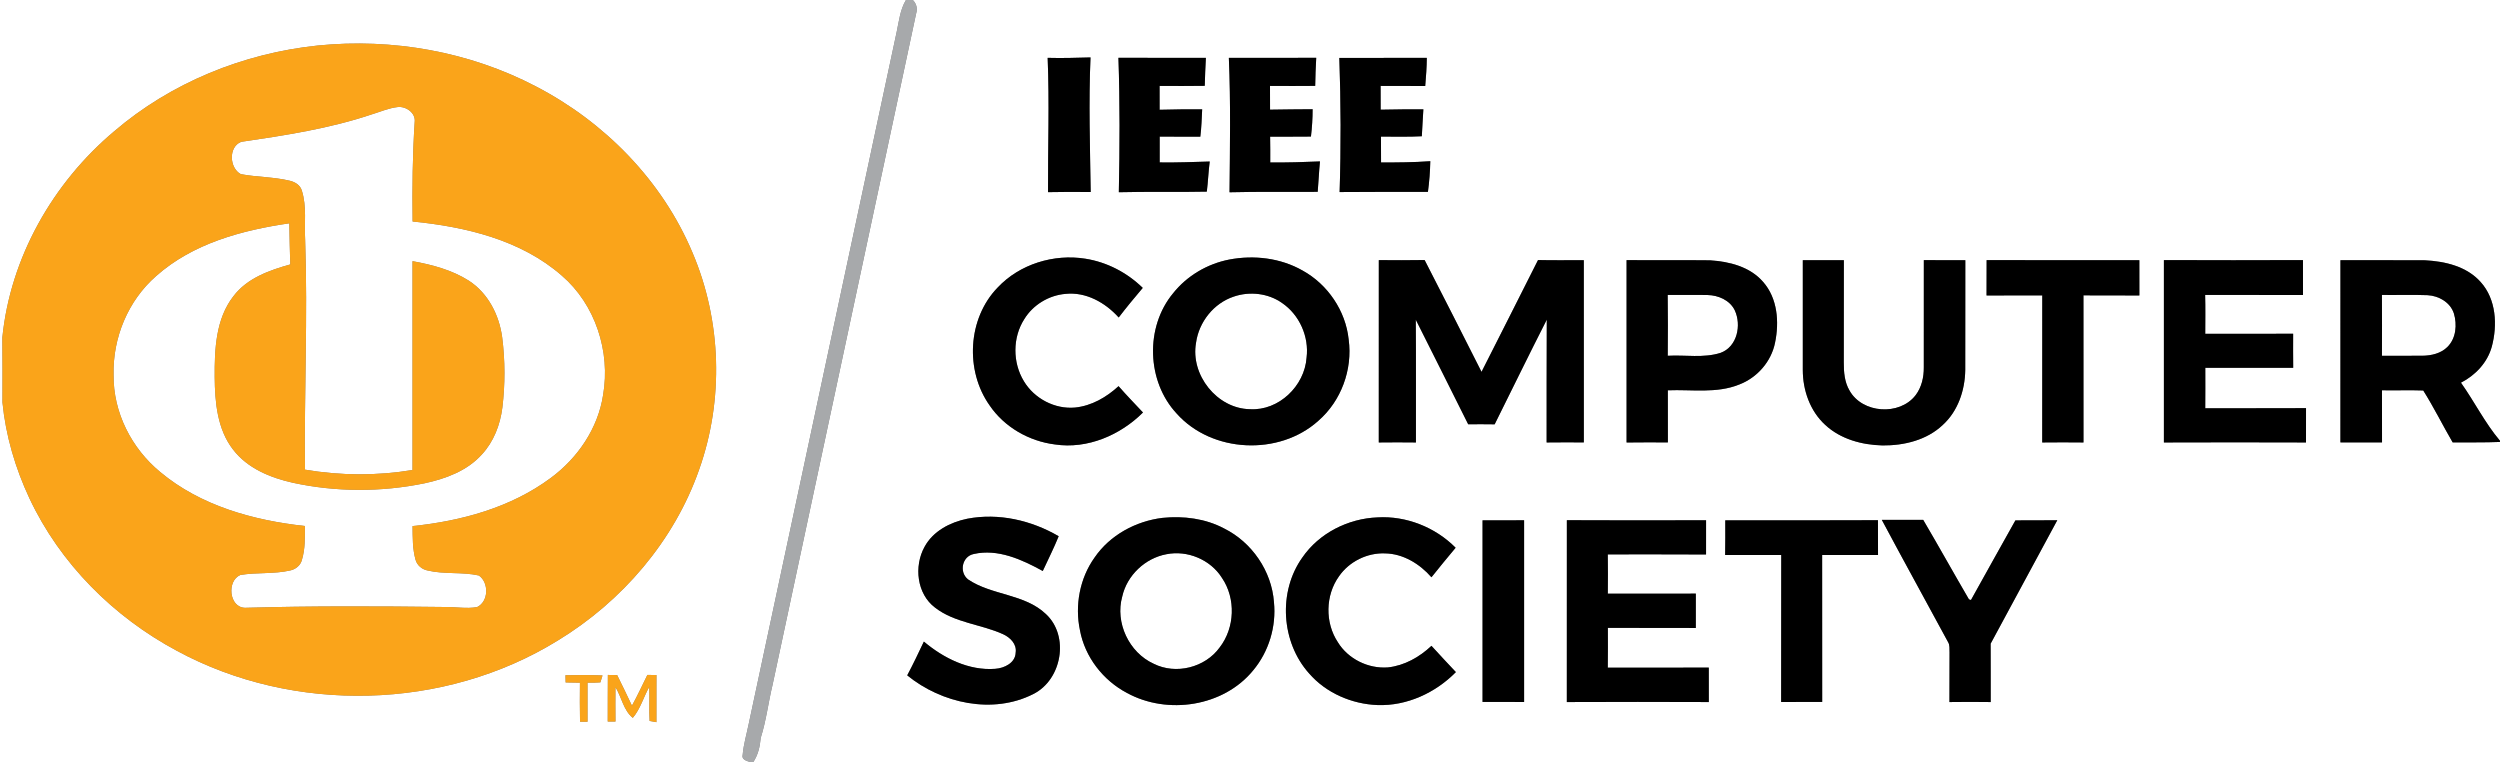 <?xml version="1.0" encoding="UTF-8" ?>
<!DOCTYPE svg PUBLIC "-//W3C//DTD SVG 1.1//EN" "http://www.w3.org/Graphics/SVG/1.1/DTD/svg11.dtd">
<svg width="1000pt" height="305pt" viewBox="0 0 1000 305" version="1.1" xmlns="http://www.w3.org/2000/svg">
<rect x="0" y="0" width="1000" height="305" fill="#808080" stroke="none"/>
<g id="#ffffffff">
<path fill="#ffffff" opacity="1.00" d=" M 0.00 0.00 L 362.38 0.00 C 360.06 3.86 359.60 8.39 358.68 12.70 C 338.95 104.96 319.23 197.21 299.50 289.47 C 298.66 293.64 297.40 297.75 297.06 302.01 C 296.53 304.13 299.39 304.55 300.73 305.00 L 0.00 305.00 L 0.00 0.00 M 127.15 18.20 C 97.37 21.30 68.36 33.05 45.57 52.60 C 21.12 73.20 4.11 103.08 0.93 135.07 C 1.04 143.70 0.98 152.34 0.98 160.97 C 2.28 174.26 6.12 187.26 11.78 199.34 C 24.02 225.42 45.40 246.76 70.71 260.30 C 117.54 285.65 177.77 284.20 223.13 256.20 C 248.86 240.54 269.68 216.34 279.67 187.78 C 289.58 159.88 288.62 128.30 277.00 101.07 C 264.96 72.33 241.90 48.83 214.36 34.56 C 187.75 20.63 156.98 15.20 127.15 18.20 M 226.19 270.09 C 226.21 270.81 226.24 272.25 226.25 272.98 C 228.15 273.02 230.06 273.05 231.97 273.08 C 231.92 278.28 231.90 283.48 232.01 288.68 C 232.76 288.68 234.26 288.69 235.01 288.69 C 235.00 283.49 235.00 278.29 235.00 273.08 C 236.71 273.08 238.44 273.10 240.15 272.95 C 240.47 272.03 240.76 271.11 241.01 270.18 C 236.07 269.94 231.13 270.02 226.19 270.09 M 243.14 269.98 C 243.07 276.19 243.13 282.40 243.09 288.61 C 243.86 288.61 245.41 288.62 246.19 288.62 C 246.17 284.02 246.12 279.42 246.18 274.83 C 248.62 278.80 249.40 284.18 253.12 287.14 C 256.17 283.54 257.40 278.82 259.70 274.75 C 259.88 279.29 259.56 283.84 259.84 288.38 C 260.52 288.50 261.89 288.75 262.57 288.87 C 262.61 282.58 262.59 276.30 262.58 270.01 C 261.67 270.00 259.86 269.98 258.95 269.97 C 256.91 274.08 255.00 278.26 252.78 282.27 C 250.86 278.17 248.87 274.09 246.86 270.03 C 245.93 270.02 244.07 269.99 243.14 269.98 Z" />
<path fill="#ffffff" opacity="1.00" d=" M 365.13 0.00 L 1000.00 0.00 L 1000.00 176.32 C 993.97 169.18 989.78 160.69 984.38 153.07 C 990.18 150.09 994.96 145.05 996.72 138.66 C 999.03 130.03 998.50 119.74 992.27 112.82 C 986.71 106.55 978.04 104.52 970.01 104.12 C 958.73 104.03 947.46 104.13 936.18 104.08 C 936.18 128.37 936.20 152.67 936.17 176.96 C 941.71 176.93 947.26 176.93 952.81 176.96 C 952.79 170.01 952.80 163.06 952.79 156.11 C 958.29 156.22 963.80 155.99 969.30 156.19 C 973.54 162.92 977.06 170.08 981.07 176.96 C 987.38 176.90 993.69 177.05 1000.00 176.78 L 1000.00 305.00 L 301.20 305.00 C 303.20 302.08 304.00 298.62 304.29 295.15 C 306.49 288.24 307.32 281.01 309.02 273.97 C 328.18 184.43 347.29 94.89 366.47 5.35 C 367.10 3.38 366.56 1.45 365.13 0.00 M 419.06 23.14 C 419.80 41.05 419.14 58.96 419.21 76.86 C 424.90 76.76 430.59 76.72 436.28 76.81 C 436.02 58.86 435.42 40.91 436.21 22.97 C 430.50 23.13 424.78 23.30 419.06 23.14 M 447.37 23.13 C 447.98 41.05 447.91 58.97 447.53 76.89 C 459.26 76.59 471.00 76.91 482.73 76.65 C 483.22 72.65 483.37 68.61 483.89 64.61 C 477.21 64.78 470.55 65.09 463.87 64.97 C 463.88 61.53 463.88 58.09 463.87 54.65 C 469.29 54.66 474.71 54.65 480.13 54.66 C 480.59 51.03 480.68 47.37 480.87 43.72 C 475.19 43.67 469.52 43.77 463.84 43.91 C 463.84 40.72 463.84 37.54 463.83 34.36 C 469.85 34.38 475.87 34.44 481.90 34.33 C 481.96 30.60 482.18 26.87 482.35 23.14 C 470.69 23.15 459.03 23.16 447.37 23.13 M 491.54 23.14 C 492.31 41.05 491.97 58.99 491.81 76.91 C 503.57 76.61 515.32 76.82 527.08 76.73 C 527.44 72.68 527.57 68.61 527.99 64.57 C 521.36 64.85 514.73 65.05 508.10 64.99 C 508.11 61.55 508.12 58.10 508.05 54.66 C 513.49 54.64 518.93 54.69 524.38 54.62 C 524.81 50.99 525.05 47.34 525.04 43.69 C 519.37 43.70 513.69 43.79 508.02 43.87 C 508.02 40.70 508.02 37.53 508.00 34.36 C 514.03 34.40 520.05 34.41 526.08 34.35 C 526.12 30.60 526.29 26.86 526.49 23.12 C 514.84 23.18 503.19 23.14 491.54 23.14 M 535.73 23.17 C 536.36 41.04 536.43 58.95 535.84 76.82 C 547.61 76.74 559.39 76.73 571.17 76.75 C 571.72 72.68 572.03 68.59 572.12 64.48 C 565.56 64.95 558.99 65.00 552.42 64.99 C 552.42 61.54 552.43 58.09 552.39 54.64 C 557.83 54.60 563.29 54.80 568.73 54.50 C 568.85 50.90 569.19 47.32 569.35 43.72 C 563.65 43.67 557.95 43.79 552.26 43.88 C 552.27 40.71 552.27 37.54 552.24 34.36 C 558.19 34.41 564.14 34.36 570.09 34.40 C 570.41 30.66 570.69 26.91 570.72 23.15 C 559.06 23.16 547.39 23.13 535.73 23.17 M 399.03 115.05 C 387.06 127.41 385.98 148.23 395.84 162.15 C 401.74 170.85 411.62 176.49 421.99 177.78 C 434.93 179.73 448.09 174.07 457.19 165.00 C 453.91 161.50 450.57 158.06 447.42 154.46 C 442.61 158.89 436.64 162.35 430.05 163.02 C 421.92 163.77 413.72 159.43 409.54 152.47 C 405.00 145.01 404.99 134.99 409.73 127.62 C 413.23 121.92 419.52 118.12 426.17 117.55 C 434.37 116.66 442.14 121.05 447.48 126.99 C 450.56 122.95 453.82 119.04 457.10 115.16 C 450.85 109.05 442.77 104.83 434.12 103.48 C 421.50 101.47 407.83 105.65 399.03 115.05 M 491.67 103.83 C 482.93 105.54 474.78 110.32 469.23 117.32 C 457.99 130.86 458.66 152.55 470.66 165.41 C 484.74 181.23 511.66 182.44 527.33 168.32 C 536.47 160.41 541.09 147.78 539.47 135.83 C 538.28 124.35 531.11 113.76 521.02 108.21 C 512.21 103.18 501.56 101.94 491.67 103.83 M 551.52 104.05 C 551.49 128.36 551.51 152.67 551.51 176.98 C 556.46 176.92 561.42 176.92 566.37 176.98 C 566.34 160.61 566.44 144.24 566.31 127.87 C 573.38 141.78 580.25 155.78 587.27 169.71 C 590.79 169.68 594.32 169.67 597.86 169.73 C 604.80 155.77 611.64 141.75 618.71 127.86 C 618.60 144.23 618.69 160.61 618.65 176.98 C 623.61 176.91 628.57 176.94 633.53 176.96 C 633.50 152.66 633.51 128.37 633.52 104.07 C 627.42 104.07 621.31 104.16 615.21 104.02 C 607.66 118.92 600.21 133.87 592.61 148.75 C 585.06 133.82 577.52 118.89 569.85 104.02 C 563.74 104.14 557.63 104.09 551.52 104.05 M 650.63 104.04 C 650.62 128.35 650.63 152.67 650.63 176.99 C 656.13 176.91 661.64 176.94 667.15 176.96 C 667.13 170.01 667.16 163.06 667.13 156.12 C 676.66 155.73 686.64 157.49 695.73 153.79 C 702.89 151.05 708.52 144.61 710.02 137.06 C 711.73 128.84 711.04 119.32 705.25 112.77 C 700.01 106.68 691.72 104.61 684.01 104.13 C 672.88 103.99 661.75 104.18 650.63 104.04 M 721.12 104.08 C 721.13 118.70 721.13 133.33 721.12 147.95 C 721.11 156.04 724.00 164.38 730.05 169.92 C 736.19 175.66 744.77 177.97 753.00 178.17 C 761.60 178.25 770.68 176.06 777.08 170.00 C 783.20 164.45 785.99 156.08 786.10 147.97 C 786.15 133.35 786.09 118.72 786.13 104.09 C 780.59 104.07 775.06 104.12 769.53 104.04 C 769.51 118.35 769.53 132.66 769.52 146.97 C 769.56 150.89 768.64 154.94 766.22 158.11 C 759.81 166.39 744.90 165.40 739.79 156.19 C 737.81 152.83 737.50 148.84 737.51 145.03 C 737.54 131.37 737.50 117.72 737.54 104.07 C 732.06 104.09 726.59 104.09 721.12 104.08 M 794.65 104.04 C 794.63 108.75 794.66 113.47 794.62 118.18 C 802.05 118.15 809.48 118.19 816.91 118.16 C 816.87 137.76 816.91 157.37 816.89 176.98 C 822.38 176.92 827.88 176.92 833.39 176.98 C 833.38 157.37 833.40 137.76 833.38 118.14 C 840.83 118.20 848.29 118.14 855.75 118.18 C 855.71 113.48 855.73 108.78 855.74 104.08 C 835.37 104.07 815.01 104.14 794.65 104.04 M 865.56 104.04 C 865.54 128.36 865.55 152.67 865.56 176.98 C 884.51 176.91 903.45 176.92 922.40 176.98 C 922.40 172.40 922.40 167.83 922.41 163.26 C 908.97 163.34 895.54 163.26 882.10 163.30 C 882.15 157.90 882.13 152.51 882.12 147.11 C 893.84 147.14 905.56 147.11 917.28 147.13 C 917.22 142.59 917.25 138.04 917.26 133.50 C 905.54 133.55 893.82 133.49 882.10 133.53 C 882.12 128.35 882.19 123.16 882.06 117.97 C 895.10 118.00 908.15 117.96 921.20 118.00 C 921.18 113.34 921.19 108.69 921.19 104.04 C 902.64 104.12 884.10 104.11 865.56 104.04 M 386.93 207.49 C 380.10 208.88 373.21 212.43 369.80 218.77 C 365.54 226.50 366.71 237.54 374.03 243.05 C 381.92 249.17 392.42 249.64 401.28 253.70 C 404.10 255.00 406.77 257.63 406.27 261.02 C 406.16 265.18 401.71 267.29 398.07 267.53 C 387.53 268.34 377.42 263.26 369.55 256.63 C 367.41 261.17 365.24 265.71 362.89 270.14 C 376.60 281.34 397.15 285.88 413.37 277.59 C 424.75 271.87 427.83 254.45 418.40 245.66 C 409.85 237.48 396.73 238.20 387.22 231.77 C 383.56 228.87 384.80 222.53 389.50 221.60 C 399.13 219.39 408.82 223.84 417.11 228.40 C 419.24 223.77 421.56 219.22 423.47 214.49 C 412.56 208.12 399.45 205.09 386.93 207.49 M 465.01 207.15 C 454.29 208.46 443.95 214.05 437.81 223.05 C 431.90 231.34 429.89 242.16 431.98 252.08 C 433.94 262.75 441.22 272.15 450.78 277.17 C 466.98 286.05 489.41 282.67 501.26 268.15 C 507.54 260.64 510.56 250.59 509.58 240.86 C 508.68 228.45 500.76 216.90 489.63 211.38 C 482.12 207.39 473.39 206.31 465.01 207.15 M 520.93 223.02 C 511.18 236.68 512.45 256.91 523.64 269.37 C 530.45 277.22 540.71 281.62 551.01 282.02 C 562.72 282.44 574.22 277.12 582.35 268.84 C 579.05 265.38 575.82 261.84 572.58 258.33 C 567.80 262.85 561.75 266.26 555.14 266.97 C 547.31 267.55 539.22 263.60 535.12 256.86 C 529.96 249.06 530.13 238.11 535.60 230.51 C 539.68 224.62 546.87 221.06 554.02 221.35 C 561.27 221.47 567.92 225.56 572.58 230.91 C 575.76 226.94 578.97 222.99 582.25 219.10 C 574.16 210.92 562.50 206.27 550.99 206.96 C 539.26 207.41 527.62 213.26 520.93 223.02 M 593.02 208.13 C 593.01 232.35 593.02 256.56 593.02 280.78 C 598.55 280.78 604.09 280.75 609.64 280.80 C 609.61 256.57 609.62 232.34 609.64 208.11 C 604.09 208.16 598.55 208.13 593.02 208.13 M 626.74 208.08 C 626.74 232.33 626.75 256.57 626.73 280.82 C 645.66 280.74 664.59 280.74 683.52 280.82 C 683.50 276.22 683.52 271.62 683.51 267.03 C 670.04 267.13 656.57 267.04 643.11 267.08 C 643.20 261.77 643.15 256.46 643.14 251.15 C 654.87 251.20 666.59 251.13 678.32 251.19 C 678.31 246.61 678.30 242.03 678.33 237.45 C 666.59 237.50 654.85 237.47 643.12 237.47 C 643.18 232.23 643.19 226.99 643.11 221.75 C 656.21 221.77 669.32 221.70 682.42 221.79 C 682.42 217.23 682.41 212.66 682.43 208.10 C 663.87 208.15 645.30 208.18 626.74 208.08 M 690.11 208.12 C 690.11 212.74 690.16 217.37 690.06 222.00 C 697.54 222.00 705.02 222.00 712.50 222.00 C 712.44 241.60 712.52 261.19 712.46 280.79 C 717.93 280.76 723.41 280.77 728.88 280.78 C 728.85 261.19 728.89 241.59 728.86 222.00 C 736.31 222.00 743.76 222.00 751.21 222.00 C 751.17 217.36 751.20 212.72 751.18 208.08 C 730.82 208.20 710.46 208.12 690.11 208.12 M 806.16 208.15 C 800.26 218.78 794.25 229.35 788.39 240.00 C 788.19 239.94 787.79 239.82 787.59 239.76 C 781.42 229.19 775.48 218.49 769.28 207.94 C 763.76 207.96 758.23 207.95 752.72 207.94 C 761.43 224.27 770.38 240.47 779.18 256.75 C 780.00 258.02 779.74 259.58 779.82 261.02 C 779.77 267.62 779.81 274.22 779.78 280.82 C 785.28 280.74 790.78 280.75 796.28 280.82 C 796.26 273.03 796.30 265.25 796.25 257.47 C 805.14 241.01 814.01 224.54 822.91 208.09 C 817.33 208.18 811.74 208.11 806.16 208.15 Z" />
<path fill="#ffffff" opacity="1.00" d=" M 148.92 45.68 C 152.26 44.67 155.52 43.22 159.02 42.83 C 162.38 42.40 166.35 45.18 165.87 48.82 C 165.01 62.06 164.86 75.34 165.04 88.60 C 186.19 90.71 208.33 95.91 224.72 110.25 C 238.14 121.78 244.23 140.63 241.25 157.92 C 239.23 171.32 231.07 183.25 220.27 191.21 C 204.33 203.04 184.52 208.42 165.02 210.43 C 165.07 214.94 164.98 219.53 166.22 223.91 C 166.82 226.13 168.80 227.75 171.01 228.19 C 177.73 229.81 184.82 228.69 191.55 230.20 C 195.63 233.05 195.49 240.60 190.86 242.82 C 186.61 243.61 182.25 242.70 177.95 242.80 C 151.30 242.47 124.64 242.35 98.00 243.12 C 91.56 242.96 90.67 232.27 96.14 229.99 C 102.71 228.89 109.50 229.68 116.02 228.20 C 118.25 227.74 120.26 226.16 120.79 223.87 C 122.10 219.51 121.97 214.90 121.97 210.40 C 101.38 208.16 80.23 202.32 64.08 188.79 C 52.63 179.37 45.26 164.94 45.44 150.00 C 45.04 135.15 51.23 120.20 62.48 110.40 C 77.12 97.38 96.75 92.08 115.72 89.33 C 115.81 94.81 115.92 100.29 116.10 105.77 C 107.72 108.12 98.87 111.24 93.40 118.44 C 86.26 127.58 85.80 139.79 85.87 150.90 C 85.96 160.86 86.89 171.64 93.20 179.80 C 98.95 187.32 108.13 191.09 117.11 193.10 C 134.41 196.86 152.49 196.88 169.82 193.32 C 178.25 191.50 186.84 188.36 192.74 181.79 C 197.48 176.69 200.08 169.89 200.95 163.05 C 202.08 153.73 202.07 144.27 200.88 134.96 C 199.70 126.04 195.24 117.26 187.55 112.28 C 180.77 107.97 172.83 105.88 165.00 104.46 C 165.00 132.30 165.00 160.15 165.00 188.00 C 150.79 190.36 136.20 190.28 122.00 187.86 C 121.66 157.24 123.13 126.62 122.07 96.00 C 121.69 89.42 122.76 82.60 120.73 76.22 C 120.10 74.05 118.02 72.79 115.94 72.30 C 109.50 70.74 102.80 70.88 96.31 69.65 C 91.72 67.17 91.34 58.77 96.44 56.74 C 114.11 54.13 131.92 51.42 148.92 45.68 Z" />
<path fill="#ffffff" opacity="1.00" d=" M 493.52 118.63 C 499.88 116.45 507.29 117.28 512.82 121.19 C 519.81 125.94 523.68 134.70 522.63 143.08 C 521.83 154.39 511.52 164.38 499.97 163.68 C 486.81 163.47 476.11 149.97 478.41 137.12 C 479.54 128.80 485.49 121.28 493.52 118.63 Z" />
<path fill="#ffffff" opacity="1.00" d=" M 667.07 117.98 C 672.40 118.02 677.73 117.90 683.07 118.01 C 687.36 118.10 691.96 120.10 693.91 124.12 C 696.66 130.06 694.91 138.69 688.24 141.14 C 681.43 143.32 674.12 141.91 667.09 142.31 C 667.16 134.20 667.20 126.09 667.07 117.98 Z" />
<path fill="#ffffff" opacity="1.00" d=" M 952.77 117.98 C 958.86 118.06 964.96 117.84 971.05 118.07 C 975.51 118.31 980.11 120.93 981.55 125.35 C 982.90 129.85 982.45 135.36 978.95 138.80 C 976.33 141.40 972.53 142.25 968.96 142.30 C 963.56 142.36 958.17 142.27 952.78 142.32 C 952.80 134.21 952.83 126.09 952.77 117.98 Z" />
<path fill="#ffffff" opacity="1.00" d=" M 466.51 221.70 C 474.96 219.97 484.21 223.86 488.79 231.16 C 494.40 239.40 493.96 251.13 487.86 258.99 C 482.05 267.03 470.36 269.98 461.47 265.50 C 451.60 261.02 445.95 249.03 448.90 238.58 C 450.80 230.14 458.03 223.29 466.51 221.70 Z" />
</g>
<g id="#a7a9abff">
<path fill="#a7a9ab" opacity="1.00" d=" M 362.38 0.00 L 365.13 0.00 C 366.56 1.45 367.10 3.38 366.47 5.35 C 347.29 94.89 328.18 184.43 309.02 273.97 C 307.32 281.01 306.49 288.24 304.29 295.15 C 304.00 298.62 303.20 302.08 301.20 305.00 L 300.73 305.00 C 299.39 304.55 296.53 304.13 297.06 302.01 C 297.40 297.75 298.66 293.64 299.50 289.47 C 319.23 197.21 338.95 104.96 358.68 12.70 C 359.60 8.39 360.06 3.86 362.38 0.00 Z" />
</g>
<g id="#faa41aff">
<path fill="#faa41a" opacity="1.00" d=" M 127.15 18.20 C 156.98 15.20 187.75 20.63 214.36 34.56 C 241.90 48.83 264.96 72.33 277.00 101.07 C 288.62 128.30 289.58 159.88 279.67 187.78 C 269.68 216.34 248.86 240.54 223.13 256.20 C 177.77 284.20 117.54 285.65 70.71 260.30 C 45.40 246.76 24.02 225.42 11.78 199.34 C 6.12 187.26 2.28 174.26 0.98 160.97 C 0.98 152.34 1.04 143.70 0.93 135.07 C 4.11 103.08 21.12 73.20 45.57 52.60 C 68.36 33.05 97.37 21.30 127.15 18.20 M 148.92 45.68 C 131.92 51.42 114.11 54.13 96.44 56.74 C 91.34 58.77 91.72 67.17 96.31 69.65 C 102.80 70.88 109.50 70.74 115.94 72.30 C 118.02 72.79 120.10 74.05 120.73 76.22 C 122.76 82.60 121.69 89.42 122.07 96.00 C 123.13 126.62 121.66 157.24 122.00 187.86 C 136.20 190.28 150.79 190.36 165.00 188.00 C 165.00 160.15 165.00 132.30 165.00 104.46 C 172.83 105.88 180.77 107.97 187.55 112.28 C 195.24 117.26 199.70 126.04 200.88 134.96 C 202.07 144.27 202.08 153.73 200.95 163.05 C 200.08 169.89 197.48 176.69 192.74 181.79 C 186.84 188.36 178.25 191.50 169.82 193.32 C 152.49 196.88 134.41 196.86 117.11 193.10 C 108.13 191.09 98.95 187.32 93.20 179.80 C 86.89 171.64 85.96 160.86 85.87 150.90 C 85.80 139.79 86.26 127.58 93.40 118.44 C 98.87 111.24 107.72 108.12 116.10 105.77 C 115.92 100.29 115.81 94.81 115.72 89.33 C 96.75 92.08 77.12 97.38 62.48 110.40 C 51.23 120.20 45.04 135.15 45.44 150.00 C 45.26 164.94 52.63 179.37 64.08 188.79 C 80.23 202.32 101.38 208.16 121.97 210.40 C 121.97 214.90 122.10 219.51 120.79 223.87 C 120.26 226.16 118.25 227.74 116.02 228.20 C 109.50 229.68 102.71 228.89 96.14 229.99 C 90.67 232.27 91.56 242.96 98.00 243.12 C 124.64 242.35 151.30 242.47 177.95 242.80 C 182.25 242.70 186.61 243.61 190.86 242.82 C 195.49 240.60 195.63 233.05 191.55 230.20 C 184.82 228.69 177.73 229.81 171.01 228.19 C 168.80 227.75 166.82 226.13 166.22 223.91 C 164.98 219.53 165.07 214.94 165.02 210.43 C 184.52 208.42 204.33 203.04 220.27 191.21 C 231.07 183.25 239.23 171.32 241.25 157.92 C 244.23 140.63 238.14 121.78 224.72 110.25 C 208.33 95.91 186.19 90.71 165.04 88.60 C 164.86 75.34 165.01 62.06 165.87 48.82 C 166.35 45.18 162.38 42.40 159.02 42.83 C 155.52 43.22 152.26 44.67 148.92 45.68 Z" />
<path fill="#faa41a" opacity="1.00" d=" M 226.19 270.09 C 231.13 270.02 236.07 269.94 241.01 270.18 C 240.76 271.11 240.47 272.03 240.15 272.95 C 238.44 273.10 236.71 273.08 235.00 273.08 C 235.00 278.29 235.00 283.49 235.01 288.69 C 234.26 288.69 232.76 288.68 232.01 288.68 C 231.90 283.48 231.92 278.28 231.97 273.08 C 230.06 273.05 228.15 273.02 226.25 272.98 C 226.24 272.25 226.21 270.81 226.19 270.09 Z" />
<path fill="#faa41a" opacity="1.00" d=" M 243.14 269.98 C 244.07 269.99 245.93 270.02 246.86 270.03 C 248.87 274.09 250.86 278.17 252.78 282.27 C 255.00 278.26 256.91 274.08 258.95 269.97 C 259.86 269.98 261.67 270.00 262.58 270.01 C 262.59 276.30 262.61 282.58 262.57 288.87 C 261.89 288.75 260.52 288.50 259.84 288.38 C 259.56 283.84 259.88 279.29 259.70 274.75 C 257.40 278.82 256.17 283.54 253.12 287.14 C 249.40 284.18 248.62 278.80 246.18 274.83 C 246.12 279.42 246.17 284.02 246.19 288.62 C 245.41 288.62 243.86 288.61 243.09 288.61 C 243.13 282.40 243.07 276.19 243.14 269.98 Z" />
</g>
<g id="#000000ff">
<path fill="#000000" opacity="1.00" d=" M 419.06 23.14 C 424.78 23.30 430.50 23.13 436.21 22.97 C 435.42 40.91 436.02 58.86 436.28 76.81 C 430.59 76.72 424.90 76.76 419.21 76.86 C 419.14 58.96 419.80 41.05 419.06 23.14 Z" />
<path fill="#000000" opacity="1.00" d=" M 447.37 23.13 C 459.03 23.16 470.69 23.15 482.35 23.14 C 482.18 26.87 481.96 30.60 481.90 34.33 C 475.87 34.44 469.85 34.38 463.83 34.36 C 463.84 37.54 463.84 40.72 463.84 43.91 C 469.52 43.77 475.19 43.67 480.87 43.72 C 480.68 47.37 480.59 51.03 480.13 54.66 C 474.71 54.65 469.29 54.66 463.87 54.65 C 463.88 58.09 463.88 61.53 463.87 64.97 C 470.55 65.09 477.21 64.78 483.89 64.61 C 483.37 68.61 483.22 72.65 482.73 76.65 C 471.00 76.91 459.26 76.59 447.53 76.89 C 447.91 58.97 447.98 41.05 447.37 23.13 Z" />
<path fill="#000000" opacity="1.00" d=" M 491.54 23.14 C 503.19 23.14 514.84 23.18 526.49 23.12 C 526.29 26.86 526.12 30.60 526.08 34.35 C 520.05 34.41 514.03 34.40 508.00 34.36 C 508.02 37.53 508.02 40.70 508.02 43.87 C 513.69 43.79 519.37 43.70 525.04 43.69 C 525.05 47.34 524.81 50.99 524.38 54.62 C 518.93 54.69 513.49 54.64 508.05 54.66 C 508.12 58.10 508.11 61.55 508.10 64.99 C 514.73 65.05 521.36 64.85 527.99 64.57 C 527.57 68.61 527.44 72.68 527.08 76.73 C 515.32 76.82 503.57 76.61 491.81 76.91 C 491.97 58.99 492.31 41.05 491.54 23.14 Z" />
<path fill="#000000" opacity="1.00" d=" M 535.73 23.17 C 547.39 23.13 559.06 23.16 570.72 23.15 C 570.69 26.91 570.41 30.66 570.09 34.40 C 564.14 34.36 558.19 34.41 552.24 34.36 C 552.27 37.54 552.27 40.71 552.26 43.88 C 557.95 43.79 563.65 43.67 569.35 43.72 C 569.19 47.32 568.85 50.90 568.73 54.50 C 563.29 54.80 557.83 54.60 552.39 54.64 C 552.43 58.09 552.42 61.54 552.42 64.99 C 558.99 65.00 565.56 64.95 572.12 64.48 C 572.03 68.59 571.72 72.68 571.17 76.75 C 559.39 76.73 547.61 76.74 535.84 76.82 C 536.43 58.95 536.36 41.04 535.73 23.17 Z" />
<path fill="#000000" opacity="1.00" d=" M 399.03 115.05 C 407.83 105.65 421.50 101.47 434.12 103.48 C 442.77 104.83 450.85 109.05 457.10 115.16 C 453.82 119.04 450.56 122.95 447.48 126.99 C 442.14 121.05 434.37 116.66 426.17 117.55 C 419.52 118.12 413.23 121.92 409.73 127.62 C 404.99 134.99 405.00 145.01 409.54 152.47 C 413.72 159.43 421.92 163.77 430.05 163.02 C 436.64 162.35 442.61 158.89 447.42 154.46 C 450.57 158.06 453.91 161.50 457.19 165.00 C 448.09 174.07 434.93 179.73 421.99 177.78 C 411.62 176.49 401.74 170.85 395.84 162.15 C 385.98 148.23 387.06 127.41 399.03 115.05 Z" />
<path fill="#000000" opacity="1.00" d=" M 491.67 103.83 C 501.56 101.94 512.21 103.18 521.02 108.21 C 531.11 113.76 538.28 124.35 539.47 135.83 C 541.09 147.78 536.47 160.41 527.33 168.32 C 511.66 182.44 484.74 181.23 470.66 165.41 C 458.66 152.55 457.99 130.86 469.23 117.32 C 474.78 110.32 482.93 105.54 491.67 103.83 M 493.52 118.63 C 485.49 121.28 479.54 128.80 478.41 137.12 C 476.11 149.97 486.81 163.47 499.97 163.68 C 511.52 164.38 521.83 154.39 522.63 143.08 C 523.68 134.70 519.81 125.94 512.82 121.19 C 507.29 117.28 499.88 116.45 493.52 118.63 Z" />
<path fill="#000000" opacity="1.00" d=" M 551.52 104.05 C 557.63 104.09 563.74 104.14 569.85 104.02 C 577.52 118.89 585.06 133.82 592.61 148.75 C 600.21 133.87 607.66 118.92 615.21 104.02 C 621.31 104.16 627.42 104.07 633.52 104.07 C 633.51 128.37 633.50 152.66 633.53 176.96 C 628.57 176.94 623.61 176.91 618.65 176.98 C 618.69 160.61 618.60 144.23 618.71 127.86 C 611.64 141.75 604.80 155.77 597.86 169.73 C 594.32 169.67 590.79 169.68 587.27 169.71 C 580.25 155.78 573.38 141.78 566.31 127.87 C 566.44 144.24 566.34 160.61 566.37 176.98 C 561.42 176.92 556.46 176.92 551.51 176.98 C 551.51 152.67 551.49 128.36 551.52 104.05 Z" />
<path fill="#000000" opacity="1.00" d=" M 650.63 104.04 C 661.75 104.18 672.88 103.99 684.01 104.13 C 691.72 104.61 700.01 106.68 705.25 112.77 C 711.04 119.32 711.73 128.84 710.02 137.06 C 708.52 144.61 702.89 151.05 695.73 153.79 C 686.64 157.49 676.66 155.73 667.13 156.12 C 667.16 163.06 667.13 170.01 667.15 176.96 C 661.64 176.94 656.13 176.91 650.63 176.99 C 650.63 152.67 650.62 128.35 650.63 104.04 M 667.07 117.98 C 667.20 126.09 667.16 134.20 667.09 142.31 C 674.12 141.91 681.43 143.32 688.24 141.14 C 694.91 138.69 696.66 130.06 693.91 124.12 C 691.96 120.10 687.36 118.10 683.07 118.01 C 677.73 117.90 672.40 118.02 667.07 117.98 Z" />
<path fill="#000000" opacity="1.00" d=" M 721.12 104.08 C 726.59 104.09 732.06 104.09 737.54 104.07 C 737.50 117.72 737.54 131.37 737.51 145.03 C 737.50 148.84 737.81 152.83 739.79 156.19 C 744.90 165.40 759.81 166.39 766.22 158.11 C 768.64 154.94 769.56 150.89 769.52 146.97 C 769.53 132.66 769.51 118.35 769.53 104.04 C 775.06 104.12 780.59 104.07 786.13 104.09 C 786.09 118.72 786.15 133.35 786.10 147.97 C 785.99 156.08 783.20 164.45 777.08 170.00 C 770.68 176.06 761.60 178.25 753.00 178.17 C 744.77 177.97 736.19 175.66 730.05 169.92 C 724.00 164.38 721.11 156.04 721.12 147.95 C 721.13 133.33 721.13 118.70 721.12 104.08 Z" />
<path fill="#000000" opacity="1.00" d=" M 794.65 104.04 C 815.01 104.14 835.37 104.07 855.74 104.08 C 855.73 108.78 855.71 113.48 855.75 118.18 C 848.29 118.14 840.83 118.20 833.38 118.14 C 833.40 137.76 833.38 157.37 833.39 176.98 C 827.88 176.92 822.38 176.92 816.89 176.98 C 816.91 157.37 816.87 137.76 816.91 118.16 C 809.48 118.19 802.05 118.15 794.62 118.18 C 794.66 113.47 794.63 108.75 794.65 104.04 Z" />
<path fill="#000000" opacity="1.00" d=" M 865.56 104.04 C 884.10 104.11 902.64 104.12 921.19 104.04 C 921.19 108.69 921.18 113.34 921.20 118.00 C 908.15 117.96 895.10 118.00 882.06 117.97 C 882.19 123.16 882.12 128.35 882.10 133.53 C 893.82 133.49 905.54 133.55 917.26 133.50 C 917.25 138.04 917.22 142.59 917.28 147.13 C 905.56 147.11 893.84 147.14 882.12 147.11 C 882.13 152.51 882.15 157.90 882.10 163.30 C 895.54 163.26 908.97 163.34 922.41 163.26 C 922.40 167.83 922.40 172.40 922.40 176.98 C 903.45 176.92 884.51 176.91 865.56 176.98 C 865.55 152.67 865.54 128.36 865.56 104.04 Z" />
<path fill="#000000" opacity="1.00" d=" M 936.18 104.08 C 947.46 104.13 958.73 104.03 970.01 104.12 C 978.04 104.52 986.71 106.55 992.27 112.82 C 998.50 119.74 999.03 130.03 996.72 138.66 C 994.96 145.05 990.18 150.09 984.38 153.07 C 989.78 160.69 993.97 169.18 1000.00 176.32 L 1000.00 176.78 C 993.69 177.05 987.38 176.90 981.07 176.96 C 977.06 170.08 973.54 162.92 969.30 156.19 C 963.80 155.99 958.29 156.22 952.79 156.11 C 952.80 163.06 952.79 170.01 952.81 176.96 C 947.26 176.93 941.71 176.93 936.17 176.96 C 936.20 152.67 936.18 128.37 936.18 104.08 M 952.77 117.98 C 952.83 126.09 952.80 134.21 952.78 142.32 C 958.17 142.27 963.56 142.36 968.96 142.30 C 972.53 142.25 976.33 141.40 978.95 138.80 C 982.45 135.36 982.90 129.85 981.55 125.35 C 980.11 120.93 975.51 118.31 971.05 118.07 C 964.96 117.84 958.86 118.06 952.77 117.98 Z" />
<path fill="#000000" opacity="1.00" d=" M 386.93 207.49 C 399.45 205.09 412.56 208.12 423.47 214.49 C 421.56 219.22 419.24 223.77 417.11 228.40 C 408.82 223.84 399.13 219.39 389.50 221.60 C 384.80 222.53 383.56 228.87 387.22 231.77 C 396.73 238.20 409.85 237.48 418.40 245.66 C 427.83 254.45 424.75 271.87 413.37 277.59 C 397.15 285.88 376.60 281.34 362.89 270.14 C 365.24 265.71 367.41 261.17 369.55 256.63 C 377.42 263.26 387.53 268.34 398.07 267.53 C 401.71 267.29 406.16 265.18 406.27 261.02 C 406.77 257.63 404.10 255.00 401.28 253.70 C 392.42 249.64 381.92 249.17 374.03 243.05 C 366.71 237.54 365.54 226.50 369.80 218.77 C 373.21 212.43 380.10 208.88 386.93 207.49 Z" />
<path fill="#000000" opacity="1.00" d=" M 465.01 207.15 C 473.39 206.31 482.12 207.39 489.63 211.38 C 500.76 216.90 508.68 228.45 509.58 240.86 C 510.56 250.59 507.54 260.64 501.26 268.15 C 489.41 282.67 466.98 286.05 450.78 277.17 C 441.22 272.15 433.94 262.75 431.98 252.08 C 429.89 242.16 431.90 231.34 437.81 223.05 C 443.95 214.05 454.29 208.46 465.01 207.15 M 466.51 221.70 C 458.03 223.29 450.80 230.14 448.90 238.58 C 445.95 249.03 451.60 261.02 461.47 265.50 C 470.36 269.98 482.05 267.03 487.86 258.99 C 493.96 251.13 494.40 239.40 488.79 231.16 C 484.21 223.86 474.96 219.97 466.51 221.70 Z" />
<path fill="#000000" opacity="1.00" d=" M 520.93 223.02 C 527.62 213.26 539.26 207.41 550.99 206.96 C 562.50 206.27 574.16 210.92 582.25 219.10 C 578.97 222.99 575.76 226.94 572.58 230.91 C 567.92 225.56 561.27 221.47 554.02 221.35 C 546.87 221.06 539.68 224.62 535.60 230.51 C 530.13 238.11 529.96 249.06 535.12 256.86 C 539.22 263.60 547.31 267.55 555.14 266.97 C 561.75 266.26 567.80 262.85 572.58 258.33 C 575.82 261.84 579.05 265.38 582.35 268.84 C 574.22 277.12 562.72 282.44 551.01 282.02 C 540.71 281.62 530.45 277.22 523.64 269.37 C 512.45 256.91 511.18 236.68 520.93 223.02 Z" />
<path fill="#000000" opacity="1.00" d=" M 593.02 208.13 C 598.55 208.13 604.09 208.16 609.64 208.11 C 609.62 232.34 609.61 256.57 609.64 280.80 C 604.09 280.75 598.55 280.78 593.02 280.78 C 593.02 256.56 593.01 232.35 593.02 208.13 Z" />
<path fill="#000000" opacity="1.00" d=" M 626.74 208.08 C 645.30 208.18 663.87 208.15 682.43 208.10 C 682.41 212.66 682.42 217.23 682.42 221.79 C 669.32 221.70 656.21 221.77 643.11 221.75 C 643.19 226.99 643.18 232.23 643.12 237.47 C 654.85 237.47 666.59 237.50 678.33 237.45 C 678.30 242.03 678.31 246.61 678.32 251.19 C 666.59 251.13 654.87 251.20 643.14 251.15 C 643.15 256.46 643.20 261.77 643.11 267.08 C 656.57 267.04 670.04 267.13 683.51 267.03 C 683.52 271.62 683.50 276.22 683.52 280.82 C 664.59 280.74 645.66 280.74 626.73 280.82 C 626.75 256.57 626.74 232.33 626.74 208.08 Z" />
<path fill="#000000" opacity="1.00" d=" M 690.11 208.12 C 710.46 208.12 730.82 208.20 751.18 208.08 C 751.20 212.72 751.17 217.36 751.21 222.00 C 743.76 222.00 736.31 222.00 728.86 222.00 C 728.89 241.59 728.85 261.19 728.88 280.78 C 723.41 280.77 717.93 280.76 712.46 280.79 C 712.52 261.19 712.44 241.60 712.50 222.00 C 705.02 222.00 697.54 222.00 690.06 222.00 C 690.16 217.37 690.11 212.74 690.11 208.12 Z" />
<path fill="#000000" opacity="1.00" d=" M 806.16 208.15 C 811.74 208.11 817.33 208.18 822.91 208.09 C 814.01 224.54 805.14 241.01 796.25 257.47 C 796.30 265.25 796.26 273.03 796.28 280.82 C 790.78 280.75 785.28 280.74 779.78 280.82 C 779.81 274.22 779.77 267.62 779.82 261.02 C 779.74 259.58 780.00 258.02 779.18 256.75 C 770.38 240.47 761.43 224.27 752.72 207.94 C 758.23 207.95 763.76 207.96 769.28 207.94 C 775.48 218.49 781.42 229.19 787.59 239.76 C 787.79 239.82 788.19 239.94 788.39 240.00 C 794.25 229.35 800.26 218.78 806.16 208.15 Z" />
</g>
</svg>
